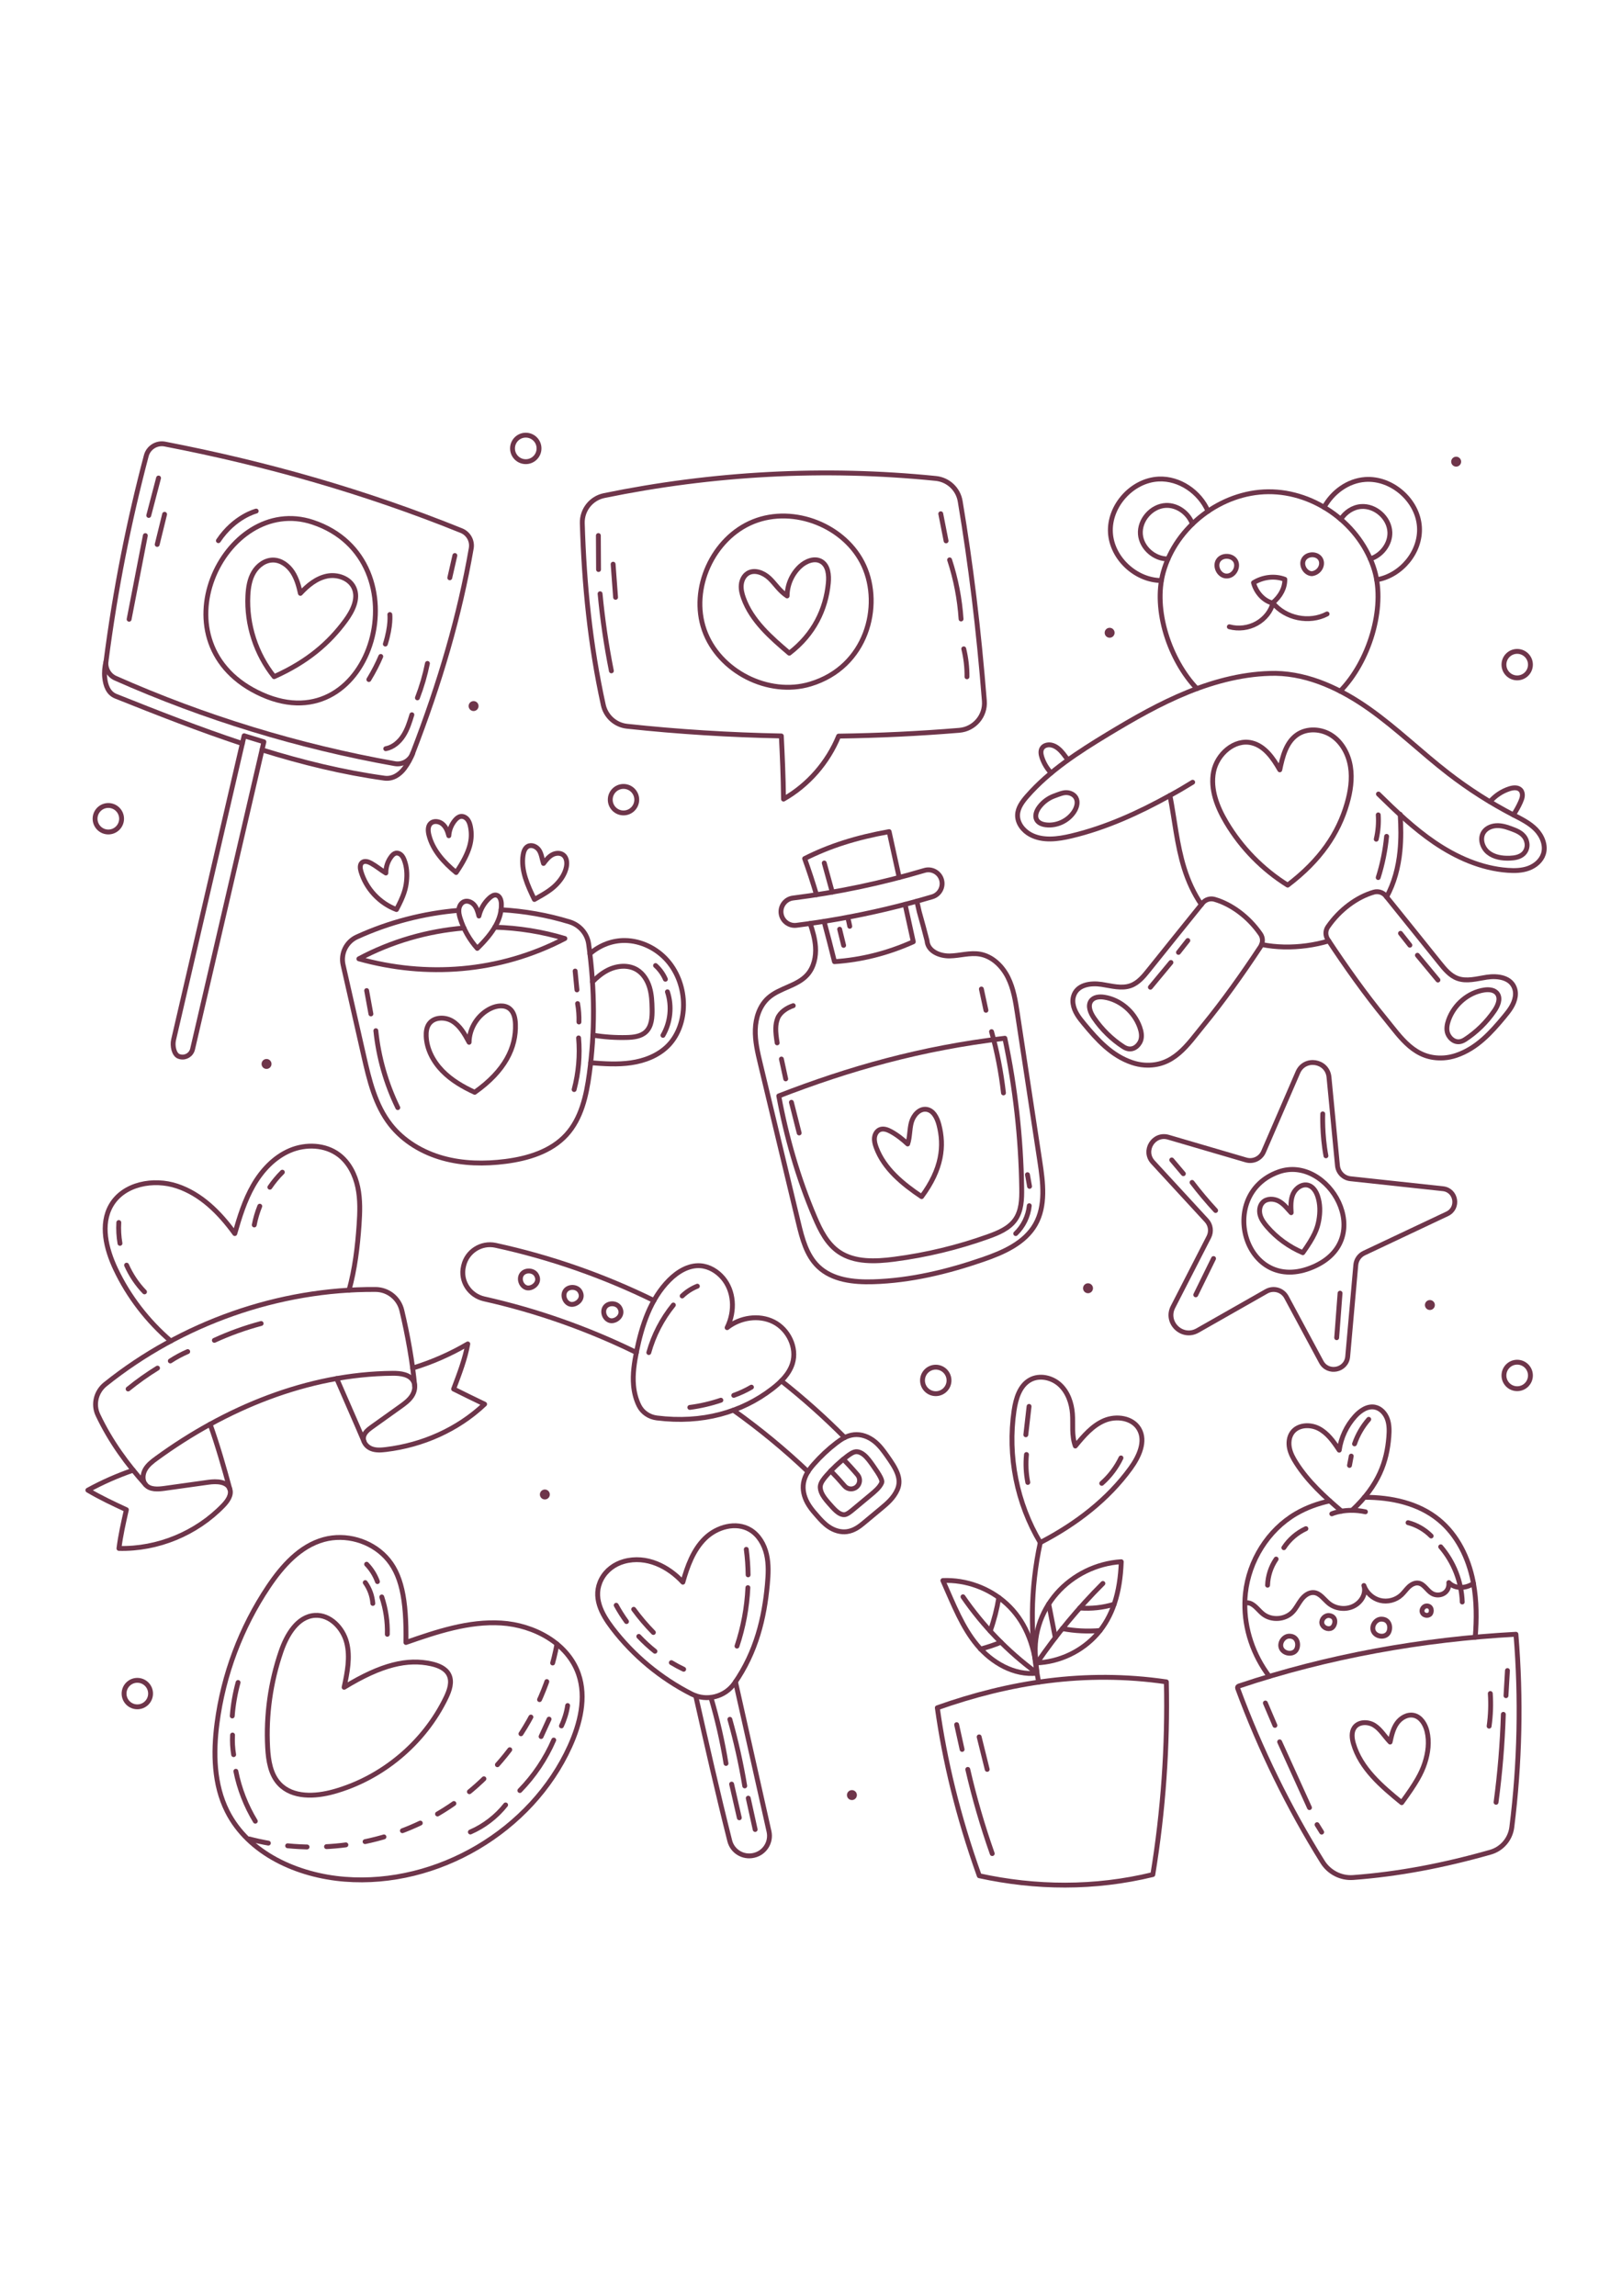 <?xml version="1.0" encoding="utf-8"?>
<!-- Generator: Adobe Illustrator 27.5.0, SVG Export Plug-In . SVG Version: 6.00 Build 0)  -->
<svg xmlns="http://www.w3.org/2000/svg" xmlns:xlink="http://www.w3.org/1999/xlink" viewBox="0 0 500 500" width="595" height="842" preserveAspectRatio="xMidYMid meet" data-scaled="true">
<g id="BACKGROUND">
	<rect style="fill:#FFFFFF;" width="500" height="500"/>
</g>
<g id="OBJECTS">
	<g>
		<path style="fill:none;stroke:#6E354A;stroke-width:1.5;stroke-linecap:round;stroke-linejoin:round;stroke-miterlimit:10;" d="
			M249.737,180.819c0.787,2.338,1.474,4.713,1.646,7.166c0.216,3.072-0.471,6.334-2.517,8.636c-3.13,3.519-8.567,4.016-12.062,7.172
			c-2.661,2.405-3.855,6.103-3.973,9.688c-0.118,3.585,0.723,7.123,1.558,10.611l11.72,48.944c1.168,4.88,2.494,10.047,6.118,13.521
			c4.346,4.167,10.919,4.87,16.935,4.69c11.547-0.342,22.913-3.098,33.835-6.862c6.265-2.159,12.874-5.039,16.155-10.796
			c3.283-5.764,2.385-12.903,1.389-19.462c-2.302-15.155-4.605-30.31-6.907-45.465c-0.583-3.84-1.189-7.752-2.923-11.227
			c-1.735-3.475-4.818-6.503-8.646-7.163c-3.071-0.528-6.183,0.499-9.298,0.56c-3.115,0.062-6.774-1.444-6.997-4.708
			c-0.75-2.886-1.5-5.771-2.393-8.868c-0.237-1.028-0.473-2.055-0.749-3.3"/>
		<g>
			<path style="fill:none;stroke:#6E354A;stroke-width:1.5;stroke-linecap:round;stroke-linejoin:round;stroke-miterlimit:10;" d="
				M239.569,217.624c-0.609-3.781-0.578-5.643,0.139-7.546c0.718-1.903,2.887-3.29,4.819-3.923"/>
			<path style="fill:none;stroke:#6E354A;stroke-width:1.5;stroke-linecap:round;stroke-linejoin:round;stroke-miterlimit:10;" d="
				M240.88,222.603c0.442,2.038,0.884,4.077,1.326,6.116"/>
			<path style="fill:none;stroke:#6E354A;stroke-width:1.5;stroke-linecap:round;stroke-linejoin:round;stroke-miterlimit:10;" d="
				M243.964,235.934c0.796,3.152,1.594,6.304,2.391,9.456"/>
		</g>
		<path style="fill:none;stroke:#6E354A;stroke-width:1.5;stroke-linecap:round;stroke-linejoin:round;stroke-miterlimit:10;" d="
			M309.759,216.197c3.221,15.184,4.961,30.678,5.19,46.212c0.05,3.399-0.049,7.047-2.094,9.841c-1.902,2.599-5.117,3.942-8.2,5.048
			c-9.361,3.359-19.1,5.711-28.972,6.997c-5.826,0.76-12.226,1.021-17.011-2.203c-3.716-2.504-5.776-6.678-7.506-10.731
			c-5.17-12.114-8.797-24.856-11.097-37.391C261.569,225.64,283.837,219.217,309.759,216.197z"/>
		<g>
			<path style="fill:none;stroke:#6E354A;stroke-width:1.5;stroke-linecap:round;stroke-linejoin:round;stroke-miterlimit:10;" d="
				M302.525,201.023c0.469,2.185,0.937,4.371,1.407,6.556"/>
			<path style="fill:none;stroke:#6E354A;stroke-width:1.5;stroke-linecap:round;stroke-linejoin:round;stroke-miterlimit:10;" d="
				M305.656,214.159c1.717,6.186,2.946,12.504,3.676,18.882"/>
		</g>
		<g>
			
				<line style="fill:none;stroke:#6E354A;stroke-width:1.5;stroke-linecap:round;stroke-linejoin:round;stroke-miterlimit:10;" x1="316.729" y1="258.243" x2="317.371" y2="261.842"/>
			<path style="fill:none;stroke:#6E354A;stroke-width:1.5;stroke-linecap:round;stroke-linejoin:round;stroke-miterlimit:10;" d="
				M317.283,267.804c-0.318,3.238-1.827,6.345-4.176,8.596"/>
		</g>
		<path style="fill:none;stroke:#6E354A;stroke-width:1.5;stroke-linecap:round;stroke-linejoin:round;stroke-miterlimit:10;" d="
			M284.095,265.01c-5.813-3.9-11.593-8.597-14.003-15.169c-0.359-0.977-0.64-2.013-0.519-3.045c0.121-1.033,0.714-2.063,1.68-2.449
			c1.085-0.434,2.314,0.022,3.343,0.577c2.093,1.127,3.953,2.686,5.201,3.856c0.72-2.136,0.546-4.479,1.141-6.654
			c0.593-2.175,2.46-4.351,4.689-4.014c2.121,0.319,3.264,2.644,3.807,4.72C291.144,249.366,290.408,256.51,284.095,265.01z"/>
		<g>
			<g>
				<path style="fill:none;stroke:#6E354A;stroke-width:1.5;stroke-linecap:round;stroke-linejoin:round;stroke-miterlimit:10;" d="
					M279.004,174.932c0.843,3.842,1.686,7.684,2.529,11.526c-8.129,3.643-16.166,5.587-24.298,6.135
					c-1.078-4.327-2.138-8.466-3.21-12.421"/>
				<path style="fill:none;stroke:#6E354A;stroke-width:1.5;stroke-linecap:round;stroke-linejoin:round;stroke-miterlimit:10;" d="
					M251.695,171.964c-1.171-3.917-2.379-7.629-3.658-11.136c7.618-3.854,15.852-6.486,26.046-8.312
					c1.034,4.712,2.069,9.424,3.103,14.135"/>
				<path style="fill:none;stroke:#6E354A;stroke-width:1.5;stroke-linecap:round;stroke-linejoin:round;stroke-miterlimit:10;" d="
					M254.085,162.184c0.825,2.992,1.649,5.984,2.474,8.976"/>
				<path style="fill:none;stroke:#6E354A;stroke-width:1.5;stroke-linecap:round;stroke-linejoin:round;stroke-miterlimit:10;" d="
					M258.83,182.591c0.409,1.66,0.818,3.321,1.227,4.981"/>
				<path style="fill:none;stroke:#6E354A;stroke-width:1.5;stroke-linecap:round;stroke-linejoin:round;stroke-miterlimit:10;" d="
					M261.313,178.917c0.241,0.919,0.453,1.846,0.635,2.778"/>
			</g>
			<path style="fill:none;stroke:#6E354A;stroke-width:1.5;stroke-linecap:round;stroke-linejoin:round;stroke-miterlimit:10;" d="
				M258.741,179.376c-4.399,0.784-8.811,1.455-13.229,2.01c-2.322,0.292-4.44-1.353-4.732-3.674
				c-0.291-2.321,1.377-4.45,3.675-4.731c13.672-1.717,27.301-4.581,40.514-8.507c2.242-0.673,4.601,0.612,5.267,2.854
				c0.666,2.242-0.611,4.6-2.853,5.267C277.998,175.383,268.407,177.653,258.741,179.376z"/>
		</g>
	</g>
	<g>
		<g>
			<path style="fill:none;stroke:#6E354A;stroke-width:1.5;stroke-linecap:round;stroke-linejoin:round;stroke-miterlimit:10;" d="
				M78.704,457.487c-2.872-4.729-4.912-9.962-5.998-15.387"/>
			<path style="fill:none;stroke:#6E354A;stroke-width:1.5;stroke-linecap:round;stroke-linejoin:round;stroke-miterlimit:10;" d="
				M72.023,436.982c-0.335-1.994-0.448-4.026-0.336-6.044"/>
			<path style="fill:none;stroke:#6E354A;stroke-width:1.5;stroke-linecap:round;stroke-linejoin:round;stroke-miterlimit:10;" d="
				M71.592,425.059c0.27-3.486,0.873-6.946,1.796-10.318"/>
		</g>
		<path style="fill:none;stroke:#6E354A;stroke-width:1.5;stroke-linecap:round;stroke-linejoin:round;stroke-miterlimit:10;" d="
			M125.132,402.41c9.513-3.311,19.349-6.624,29.403-5.995c10.053,0.63,20.484,6.186,23.784,15.703
			c2.513,7.249,0.512,15.311-2.656,22.299c-11.812,26.056-40.859,43.205-69.378,40.962c-14.548-1.145-29.706-7.895-36.245-20.94
			c-4.141-8.26-4.334-17.961-3.145-27.123c1.947-14.99,7.404-29.511,15.812-42.072c4.258-6.362,9.731-12.537,17.116-14.557
			c6.709-1.837,14.356,0.325,19.111,5.402C123.688,381.165,125.345,388.938,125.132,402.41z"/>
		<path style="fill:none;stroke:#6E354A;stroke-width:1.5;stroke-linecap:round;stroke-linejoin:round;stroke-miterlimit:10;" d="
			M106.079,416.224c0.969-4.551,1.936-9.3,0.778-13.808c-1.157-4.508-5.139-8.657-9.783-8.358
			c-5.396,0.348-8.688,6.021-10.445,11.135c-3.255,9.479-4.665,19.588-4.126,29.597c0.216,4.011,0.875,8.302,3.635,11.22
			c4.061,4.297,10.985,3.968,16.681,2.388c14.976-4.154,27.955-15.015,34.686-29.026c1.061-2.208,1.968-4.843,0.867-7.031
			c-0.989-1.963-3.273-2.879-5.419-3.353C125.666,407.379,117.705,409.121,106.079,416.224z"/>
		<g>
			<path style="fill:none;stroke:#6E354A;stroke-width:1.5;stroke-linecap:round;stroke-linejoin:round;stroke-miterlimit:10;" d="
				M113.014,378.296c1.474,1.521,2.619,3.36,3.336,5.354"/>
			<path style="fill:none;stroke:#6E354A;stroke-width:1.5;stroke-linecap:round;stroke-linejoin:round;stroke-miterlimit:10;" d="
				M117.688,388.384c1.233,3.697,1.814,7.61,1.708,11.506"/>
			<path style="fill:none;stroke:#6E354A;stroke-width:1.5;stroke-linecap:round;stroke-linejoin:round;stroke-miterlimit:10;" d="
				M112.59,383.952c1.348,1.873,2.167,4.123,2.338,6.425"/>
		</g>
		<g>
			<path style="fill:none;stroke:#6E354A;stroke-width:1.5;stroke-linecap:round;stroke-linejoin:round;stroke-miterlimit:10;" d="
				M174.982,421.85c-0.328,2.169-0.974,4.29-1.911,6.274"/>
			<path style="fill:none;stroke:#6E354A;stroke-width:1.5;stroke-linecap:round;stroke-linejoin:round;stroke-miterlimit:10;" d="
				M170.697,432.486c-2.5,5.76-6.06,11.06-10.447,15.554"/>
			<path style="fill:none;stroke:#6E354A;stroke-width:1.5;stroke-linecap:round;stroke-linejoin:round;stroke-miterlimit:10;" d="
				M155.859,452.475c-2.861,3.618-6.63,6.514-10.862,8.349"/>
			<path style="fill:none;stroke:#6E354A;stroke-width:1.5;stroke-linecap:round;stroke-linejoin:round;stroke-miterlimit:10;" d="
				M169.253,426.034c-0.819,1.787-1.637,3.576-2.456,5.365"/>
		</g>
		
			<path style="fill:none;stroke:#6E354A;stroke-width:1.5;stroke-linecap:round;stroke-linejoin:round;stroke-miterlimit:10;stroke-dasharray:6,6,6,6,6,6;" d="
			M171.695,402.888c-4.117,22.296-18.65,42.493-38.565,53.364c-17.206,9.392-38.095,11.639-56.989,6.531"/>
	</g>
	<g>
		<g>
			<path style="fill:none;stroke:#6E354A;stroke-width:1.5;stroke-linecap:round;stroke-linejoin:round;stroke-miterlimit:10;" d="
				M201.588,297.028c-15.404-7.554-31.777-13.314-48.808-17.014c-4.42-0.96-8.813,1.832-9.847,6.234
				c-0.021,0.093-0.043,0.183-0.063,0.275c-1.058,4.525,1.856,8.991,6.391,10.004c16.212,3.629,31.982,9.202,46.904,16.509"/>
			<path style="fill:none;stroke:#6E354A;stroke-width:1.5;stroke-linecap:round;stroke-linejoin:round;stroke-miterlimit:10;" d="
				M165.308,289.092c-0.921-1.487-3.414-1.582-4.446-0.17c-1.031,1.413-0.178,3.759,1.518,4.182
				C164.077,293.527,166.796,291.499,165.308,289.092z"/>
			<path style="fill:none;stroke:#6E354A;stroke-width:1.5;stroke-linecap:round;stroke-linejoin:round;stroke-miterlimit:10;" d="
				M178.745,294.156c-0.921-1.487-3.414-1.582-4.446-0.17c-1.031,1.413-0.178,3.759,1.518,4.182
				C177.514,298.59,180.233,296.563,178.745,294.156z"/>
			<path style="fill:none;stroke:#6E354A;stroke-width:1.5;stroke-linecap:round;stroke-linejoin:round;stroke-miterlimit:10;" d="
				M190.994,299.199c-0.921-1.486-3.414-1.582-4.446-0.17c-1.031,1.413-0.178,3.759,1.518,4.182
				C189.764,303.634,192.482,301.606,190.994,299.199z"/>
		</g>
		<g>
			<path style="fill:none;stroke:#6E354A;stroke-width:1.5;stroke-linecap:round;stroke-linejoin:round;stroke-miterlimit:10;" d="
				M202.46,333.213c-2.319-0.293-4.413-1.663-5.459-3.753c-0.969-1.94-1.516-4.115-1.708-6.283
				c-0.309-3.508,0.24-7.036,0.941-10.488c1.627-8.003,4.287-16.17,10.051-21.956c2.567-2.578,5.978-4.678,9.607-4.426
				c2.717,0.191,5.233,1.714,6.985,3.798c3.309,3.937,3.875,9.955,1.267,15.282c3.991-3.154,9.801-4.067,14.343-1.774
				c4.541,2.294,7.289,7.926,5.802,12.791c-0.99,3.24-3.551,5.751-6.236,7.822C228.657,331.469,216.476,334.977,202.46,333.213z"/>
			<g>
				<path style="fill:none;stroke:#6E354A;stroke-width:1.5;stroke-linecap:round;stroke-linejoin:round;stroke-miterlimit:10;" d="
					M214.971,292.607c-1.737,0.688-3.337,1.717-4.684,3.012"/>
				<path style="fill:none;stroke:#6E354A;stroke-width:1.5;stroke-linecap:round;stroke-linejoin:round;stroke-miterlimit:10;" d="
					M207.57,298.411c-3.491,4.295-6.085,9.313-7.568,14.646"/>
			</g>
			<g>
				<path style="fill:none;stroke:#6E354A;stroke-width:1.5;stroke-linecap:round;stroke-linejoin:round;stroke-miterlimit:10;" d="
					M231.64,323.725c-1.732,1.013-3.56,1.862-5.451,2.531"/>
				<path style="fill:none;stroke:#6E354A;stroke-width:1.5;stroke-linecap:round;stroke-linejoin:round;stroke-miterlimit:10;" d="
					M222.213,327.747c-3.107,1.053-6.319,1.797-9.572,2.221"/>
			</g>
		</g>
		<g>
			<path style="fill:none;stroke:#6E354A;stroke-width:1.5;stroke-linecap:round;stroke-linejoin:round;stroke-miterlimit:10;" d="
				M260.399,339.251c-6.16-6.204-12.691-12.035-19.551-17.46"/>
			<path style="fill:none;stroke:#6E354A;stroke-width:1.5;stroke-linecap:round;stroke-linejoin:round;stroke-miterlimit:10;" d="
				M226.065,330.824c8.111,5.769,15.815,12.107,23.025,18.97"/>
			<g>
				<path style="fill:none;stroke:#6E354A;stroke-width:1.5;stroke-linecap:round;stroke-linejoin:round;stroke-miterlimit:10;" d="
					M249.396,360.2c-0.166-0.259-0.325-0.523-0.477-0.798c-1.127-2.042-1.555-4.162-1.236-6.131
					c0.385-2.377,1.811-4.267,3.155-5.801c2.104-2.402,4.453-4.604,6.98-6.544c1.544-1.186,3.273-2.315,5.442-2.541
					c2.188-0.228,4.478,0.54,6.449,2.162c1.539,1.268,2.655,2.838,3.64,4.224l0,0c2.849,4.009,4.755,7.114,3.271,10.526
					c-1.119,2.58-3.239,4.344-4.942,5.762l-5.273,4.384c-1.269,1.055-3.006,2.5-5.347,2.81c-1.849,0.242-3.845-0.294-5.621-1.512
					c-1.378-0.942-2.443-2.141-3.383-3.199C251.182,362.559,250.211,361.467,249.396,360.2z M269.054,347.824
					c-0.872-1.227-1.697-2.387-2.695-3.209c-0.859-0.708-1.79-1.068-2.553-0.989c-0.867,0.091-1.848,0.765-2.779,1.48
					c-2.254,1.73-4.349,3.693-6.225,5.836c-0.895,1.022-1.746,2.113-1.918,3.173c-0.126,0.782,0.104,1.755,0.648,2.74
					c0.603,1.099,1.55,2.16,2.461,3.185c0.81,0.912,1.576,1.773,2.421,2.351c0.696,0.476,1.408,0.708,1.958,0.636
					c0.829-0.109,1.847-0.957,2.664-1.637l5.273-4.384c1.405-1.168,2.858-2.378,3.478-3.809
					C272.085,352.516,271.32,351.011,269.054,347.824L269.054,347.824z"/>
				<path style="fill:none;stroke:#6E354A;stroke-width:1.5;stroke-linecap:round;stroke-linejoin:round;stroke-miterlimit:10;" d="
					M259.963,345.952c1.523,1.546,2.994,3.155,4.391,4.802c0.936,1.097,0.805,2.772-0.305,3.713
					c-1.11,0.942-2.772,0.805-3.714-0.305c-1.348-1.589-2.77-3.14-4.241-4.628"/>
			</g>
		</g>
	</g>
	<g>
		<g>
			<path style="fill:none;stroke:#6E354A;stroke-width:1.5;stroke-linecap:round;stroke-linejoin:round;stroke-miterlimit:10;" d="
				M219.145,419.345c1.979,6.676,3.535,13.476,4.656,20.349"/>
			<path style="fill:none;stroke:#6E354A;stroke-width:1.5;stroke-linecap:round;stroke-linejoin:round;stroke-miterlimit:10;" d="
				M224.987,426.09c1.906,6.751,3.438,13.609,4.585,20.529"/>
			<path style="fill:none;stroke:#6E354A;stroke-width:1.5;stroke-linecap:round;stroke-linejoin:round;stroke-miterlimit:10;" d="
				M230.657,450.395c0.71,3.217,1.42,6.434,2.13,9.651"/>
			<path style="fill:none;stroke:#6E354A;stroke-width:1.5;stroke-linecap:round;stroke-linejoin:round;stroke-miterlimit:10;" d="
				M225.534,446.061c0.789,3.46,1.58,6.921,2.368,10.381"/>
			<path style="fill:none;stroke:#6E354A;stroke-width:1.5;stroke-linecap:round;stroke-linejoin:round;stroke-miterlimit:10;" d="
				M214.473,418.877c3.344,14.853,6.708,29.711,10.478,44.662c0.822,3.257,4.109,5.237,7.384,4.49l0.121-0.029
				c3.284-0.773,5.336-4.052,4.598-7.345l-10.331-46.114"/>
		</g>
		<g>
			<path style="fill:none;stroke:#6E354A;stroke-width:1.5;stroke-linecap:round;stroke-linejoin:round;stroke-miterlimit:10;" d="
				M226.43,414.966c-2.951,4.232-8.602,5.676-13.202,3.34c-9.538-4.842-17.987-11.835-24.477-20.341
				c-3.286-4.305-6.238-9.628-3.336-15.111c1.421-2.683,3.989-4.599,6.914-5.415c6.974-1.945,13.77,1.592,18.171,6.395
				c1.385-4.902,3.177-9.911,6.807-13.483c3.631-3.573,9.574-5.263,13.946-2.65c2.669,1.597,4.34,4.523,5.041,7.553
				c0.701,3.03,0.538,6.189,0.255,9.287C235.619,394.76,233.144,405.339,226.43,414.966z"/>
			<g>
				<path style="fill:none;stroke:#6E354A;stroke-width:1.5;stroke-linecap:round;stroke-linejoin:round;stroke-miterlimit:10;" d="
					M195.346,392.186c1.847,2.523,3.874,4.913,6.064,7.143"/>
				<path style="fill:none;stroke:#6E354A;stroke-width:1.5;stroke-linecap:round;stroke-linejoin:round;stroke-miterlimit:10;" d="
					M230.543,385.509c-0.286,6.123-1.414,12.21-3.36,18.024"/>
				<path style="fill:none;stroke:#6E354A;stroke-width:1.5;stroke-linecap:round;stroke-linejoin:round;stroke-miterlimit:10;" d="
					M230.048,373.711c0.343,2.606,0.531,5.231,0.563,7.857"/>
				<path style="fill:none;stroke:#6E354A;stroke-width:1.5;stroke-linecap:round;stroke-linejoin:round;stroke-miterlimit:10;" d="
					M206.951,408.626c1.231,0.74,2.499,1.423,3.796,2.039"/>
				<path style="fill:none;stroke:#6E354A;stroke-width:1.5;stroke-linecap:round;stroke-linejoin:round;stroke-miterlimit:10;" d="
					M196.916,400.539c1.547,1.643,3.213,3.176,4.979,4.582"/>
				<path style="fill:none;stroke:#6E354A;stroke-width:1.5;stroke-linecap:round;stroke-linejoin:round;stroke-miterlimit:10;" d="
					M189.954,390.943c0.948,1.74,2.01,3.417,3.172,5.021"/>
			</g>
		</g>
	</g>
	<g>
		<g>
			<path style="fill:none;stroke:#6E354A;stroke-width:1.5;stroke-linecap:round;stroke-linejoin:round;stroke-miterlimit:10;" d="
				M52.641,309.505c-7.138-6.133-13.024-13.719-17.031-22.237c-2.903-6.174-4.774-13.714-1.346-19.612
				c3.843-6.61,13.094-8.323,20.344-5.892c7.248,2.43,12.955,7.972,17.77,14.63c1.461-5.097,3.039-10.217,5.674-14.818
				c2.636-4.602,6.439-8.7,11.316-10.782c4.877-2.082,10.901-1.861,15.121,1.35c3.121,2.374,4.99,6.113,5.799,9.95
				c0.811,3.837,0.662,7.807,0.392,11.72c-0.465,6.741-1.292,13.518-3.079,20.017"/>
			<g>
				<path style="fill:none;stroke:#6E354A;stroke-width:1.5;stroke-linecap:round;stroke-linejoin:round;stroke-miterlimit:10;" d="
					M39.019,286.128c1.348,3.04,3.212,5.842,5.528,8.231"/>
				<path style="fill:none;stroke:#6E354A;stroke-width:1.5;stroke-linecap:round;stroke-linejoin:round;stroke-miterlimit:10;" d="
					M36.623,272.987c-0.13,2.146-0.004,4.304,0.361,6.423"/>
			</g>
			<g>
				<path style="fill:none;stroke:#6E354A;stroke-width:1.5;stroke-linecap:round;stroke-linejoin:round;stroke-miterlimit:10;" d="
					M83.188,262.108c1.13-1.665,2.416-3.219,3.846-4.635"/>
				<path style="fill:none;stroke:#6E354A;stroke-width:1.5;stroke-linecap:round;stroke-linejoin:round;stroke-miterlimit:10;" d="
					M78.377,273.735c0.377-1.977,0.948-3.913,1.699-5.78"/>
			</g>
		</g>
		<g>
			<path style="fill:none;stroke:#6E354A;stroke-width:1.5;stroke-linecap:round;stroke-linejoin:round;stroke-miterlimit:10;" d="
				M41.053,349.315c-4.821,1.65-9.5,3.714-13.968,6.163c3.99,2.367,7.931,4.192,11.873,6.019c-0.899,3.991-1.795,7.935-2.29,11.93
				c11.941,0.305,23.878-4.643,32.161-13.238c1.338-1.387,2.67-3.277,2.008-5.087c-0.855-2.339-4.088-2.423-6.556-2.079
				c-4.537,0.634-9.072,1.267-13.609,1.9c-2.032,0.283-4.442,0.434-5.78-1.122c-1.085-1.263-0.959-3.235-0.141-4.685
				c0.818-1.45,2.188-2.492,3.534-3.473c21.169-15.42,46.551-25.951,72.74-26.189c2.43-0.023,5.336,0.322,6.444,2.487
				c0.736,1.437,0.346,3.245-0.559,4.583c-0.905,1.338-2.248,2.306-3.563,3.246c-2.904,2.074-5.809,4.15-8.715,6.225
				c-1.133,0.81-2.362,1.767-2.57,3.145c-0.23,1.517,0.956,2.967,2.382,3.535c1.424,0.569,3.021,0.453,4.544,0.269
				c11.268-1.366,22.102-6.126,30.401-13.979c-3.174-1.53-6.348-3.061-9.555-4.671c1.777-4.676,3.555-9.353,4.365-13.893
				c-5.346,3.137-11.062,5.64-16.99,7.447"/>
			<path style="fill:none;stroke:#6E354A;stroke-width:1.5;stroke-linecap:round;stroke-linejoin:round;stroke-miterlimit:10;" d="
				M44.893,353.801c-5.614-6.234-10.794-13.226-14.707-21.502c-1.553-3.285-0.56-7.194,2.275-9.467
				c23.481-18.824,53.434-29.415,83.307-29.216c3.862,0.026,7.194,2.68,8.091,6.437c1.829,7.659,3.322,16.075,3.989,23.406"/>
			<path style="fill:none;stroke:#6E354A;stroke-width:1.5;stroke-linecap:round;stroke-linejoin:round;stroke-miterlimit:10;" d="
				M64.772,335.15c2.302,6.442,4.315,13.478,6.065,19.952"/>
			<path style="fill:none;stroke:#6E354A;stroke-width:1.5;stroke-linecap:round;stroke-linejoin:round;stroke-miterlimit:10;" d="
				M103.791,321.067c2.714,6.314,5.845,13.305,8.411,19.38"/>
			<g>
				<path style="fill:none;stroke:#6E354A;stroke-width:1.5;stroke-linecap:round;stroke-linejoin:round;stroke-miterlimit:10;" d="
					M39.493,324.287c2.878-2.337,5.908-4.488,9.063-6.435"/>
				<path style="fill:none;stroke:#6E354A;stroke-width:1.5;stroke-linecap:round;stroke-linejoin:round;stroke-miterlimit:10;" d="
					M52.503,315.65c1.701-1.113,3.498-2.079,5.362-2.885"/>
				<path style="fill:none;stroke:#6E354A;stroke-width:1.5;stroke-linecap:round;stroke-linejoin:round;stroke-miterlimit:10;" d="
					M66.08,309.296c4.646-2.137,9.475-3.876,14.416-5.191"/>
			</g>
		</g>
	</g>
	<g>
		<g>
			<g>
				<path style="fill:none;stroke:#6E354A;stroke-width:1.5;stroke-linecap:round;stroke-linejoin:round;stroke-miterlimit:10;" d="
					M141.434,176.774c-10.768,0.897-21.448,3.648-31.418,8.198c-3.278,1.496-5.053,5.096-4.255,8.609l6.364,28.012
					c1.7,7.477,3.524,15.225,8.264,21.252c4.011,5.1,9.883,8.561,16.135,10.3c6.251,1.738,12.873,1.837,19.31,1.008
					c6.906-0.887,14.045-3.049,18.749-8.184c4.596-5.014,6.159-12.053,7.074-18.793c1.722-12.665,1.775-25.554-0.191-39.989
					c-0.441-3.236-2.761-5.894-5.884-6.849c-6.844-2.095-13.946-3.337-21.119-3.742"/>
				<path style="fill:none;stroke:#6E354A;stroke-width:1.5;stroke-linecap:round;stroke-linejoin:round;stroke-miterlimit:10;" d="
					M143.01,182.226c-11.209,0.932-22.28,4.094-32.385,9.491c20.588,5.743,43.087,4.38,63.502-6.263
					c-7.006-2.109-14.283-3.27-21.601-3.484"/>
				<path style="fill:none;stroke:#6E354A;stroke-width:1.5;stroke-linecap:round;stroke-linejoin:round;stroke-miterlimit:10;" d="
					M146.336,232.856c-3.65-1.678-7.19-3.736-9.99-6.617c-2.8-2.882-4.815-6.669-4.969-10.684c-0.051-1.296,0.112-2.658,0.843-3.728
					c1.515-2.222,4.954-2.303,7.247-0.9c2.291,1.403,3.707,3.843,5.139,6.514c0.04-4.38,2.773-8.627,6.745-10.476
					c1.835-0.854,4.182-1.155,5.757,0.118c1.362,1.1,1.721,3.014,1.782,4.763C159.141,219.027,155.707,226.238,146.336,232.856z"/>
				<g>
					
						<path style="fill:none;stroke:#6E354A;stroke-width:1.5;stroke-linecap:round;stroke-linejoin:round;stroke-miterlimit:10;" d="
						M113.024,201.505c0.438,2.398,0.876,4.795,1.314,7.192"/>
					
						<path style="fill:none;stroke:#6E354A;stroke-width:1.5;stroke-linecap:round;stroke-linejoin:round;stroke-miterlimit:10;" d="
						M115.858,213.867c0.844,8.217,3.145,16.283,6.764,23.709"/>
				</g>
				<g>
					
						<path style="fill:none;stroke:#6E354A;stroke-width:1.5;stroke-linecap:round;stroke-linejoin:round;stroke-miterlimit:10;" d="
						M177.294,195.485c0.185,1.936,0.371,3.872,0.556,5.808"/>
					
						<path style="fill:none;stroke:#6E354A;stroke-width:1.5;stroke-linecap:round;stroke-linejoin:round;stroke-miterlimit:10;" d="
						M178.049,205.512c0.33,1.87,0.469,3.773,0.415,5.671"/>
					
						<path style="fill:none;stroke:#6E354A;stroke-width:1.5;stroke-linecap:round;stroke-linejoin:round;stroke-miterlimit:10;" d="
						M178.359,216.095c0.462,5.331-0.006,10.74-1.379,15.911"/>
				</g>
			</g>
			<g>
				<path style="fill:none;stroke:#6E354A;stroke-width:1.5;stroke-linecap:round;stroke-linejoin:round;stroke-miterlimit:10;" d="
					M182.081,223.749c4.128,0.323,8.29,0.605,12.385,0.019c4.294-0.614,8.57-2.271,11.581-5.394c3.147-3.266,4.641-7.9,4.651-12.434
					c0.013-4.959-1.701-9.949-4.964-13.682c-3.264-3.732-8.092-6.12-13.049-6.186c-3.822-0.051-7.661,1.331-10.842,4.076"/>
				<path style="fill:none;stroke:#6E354A;stroke-width:1.5;stroke-linecap:round;stroke-linejoin:round;stroke-miterlimit:10;" d="
					M182.639,198.82c1.391-1.42,2.915-2.691,4.678-3.591c2.809-1.433,6.362-1.771,9.052-0.126c1.93,1.18,3.201,3.239,3.856,5.406
					c0.654,2.167,0.754,4.458,0.792,6.721c0.041,2.488-0.106,5.271-1.913,6.983c-1.523,1.443-3.797,1.693-5.895,1.747
					c-3.491,0.09-6.99-0.151-10.434-0.718"/>
				<g>
					
						<path style="fill:none;stroke:#6E354A;stroke-width:1.5;stroke-linecap:round;stroke-linejoin:round;stroke-miterlimit:10;" d="
						M202.081,193.788c1.3,1.168,2.342,2.619,3.036,4.223"/>
					
						<path style="fill:none;stroke:#6E354A;stroke-width:1.5;stroke-linecap:round;stroke-linejoin:round;stroke-miterlimit:10;" d="
						M205.742,201.882c1.465,4.395,0.951,9.411-1.376,13.417"/>
				</g>
			</g>
		</g>
		<g>
			<path style="fill:none;stroke:#6E354A;stroke-width:1.5;stroke-linecap:round;stroke-linejoin:round;stroke-miterlimit:10;" d="
				M147.129,188.5c-2.382-2.652-4.187-5.82-5.255-9.221c-0.295-0.937-0.536-1.922-0.407-2.896c0.13-0.975,0.702-1.944,1.621-2.295
				c1.08-0.412,2.337,0.142,3.088,1.021c0.752,0.879,1.109,2.018,1.461,3.419c0.484-2.142,1.646-4.126,3.278-5.594
				c0.581-0.523,1.325-1.007,2.09-0.851c1.119,0.229,1.526,1.616,1.549,2.758C154.649,179.366,152.247,183.518,147.129,188.5z"/>
			<path style="fill:none;stroke:#6E354A;stroke-width:1.5;stroke-linecap:round;stroke-linejoin:round;stroke-miterlimit:10;" d="
				M140.607,165.12c-3.766-3.099-7.269-6.911-8.406-11.653c-0.285-1.186-0.354-2.598,0.51-3.457
				c0.929-0.921,2.555-0.726,3.591,0.073c1.035,0.8,1.621,2.032,2.054,3.702c0.108-1.747,0.793-3.453,1.923-4.79
				c0.465-0.55,1.051-1.061,1.763-1.162c0.814-0.114,1.629,0.353,2.123,1.007c0.497,0.657,0.723,1.473,0.877,2.281
				C145.731,154.751,145.063,158.621,140.607,165.12z"/>
			<path style="fill:none;stroke:#6E354A;stroke-width:1.5;stroke-linecap:round;stroke-linejoin:round;stroke-miterlimit:10;" d="
				M122.213,176.527c-5.199-1.937-9.377-6.423-10.939-11.747c-0.275-0.936-0.405-2.113,0.345-2.736
				c0.757-0.629,1.903-0.27,2.765,0.206c1.616,0.891,3.051,2.11,4.566,3.025c-0.035-1.828,0.575-3.662,1.697-5.104
				c0.354-0.454,0.791-0.891,1.352-1.013c0.598-0.132,1.233,0.129,1.674,0.552c0.443,0.422,0.722,0.988,0.941,1.558
				c0.807,2.098,0.929,4.41,0.685,6.644C125.057,170.148,124.462,172.326,122.213,176.527z"/>
			<path style="fill:none;stroke:#6E354A;stroke-width:1.5;stroke-linecap:round;stroke-linejoin:round;stroke-miterlimit:10;" d="
				M164.735,173.424c-2.087-4.321-4.231-8.987-3.481-13.726c0.161-1.012,0.524-2.101,1.412-2.615
				c1.185-0.687,2.782,0.032,3.527,1.181c0.745,1.149,0.859,2.581,1.35,4.058c0.749-0.986,1.527-1.997,2.599-2.618
				c1.072-0.62,2.522-0.757,3.499,0.004c1.056,0.825,1.213,2.382,0.95,3.696c-0.393,1.963-1.507,3.723-2.876,5.184
				C170.345,170.047,168.72,171.239,164.735,173.424z"/>
		</g>
	</g>
	<g>
		<g>
			<path style="fill:none;stroke:#6E354A;stroke-width:1.5;stroke-linecap:round;stroke-linejoin:round;stroke-miterlimit:10;" d="
				M466.031,459.352c2.476-19.708,2.905-39.676,1.274-59.474c-28.563,1.532-58.014,6.745-85.474,15.987
				c-0.271,0.091-0.415,0.392-0.316,0.661c6.932,18.806,15.807,36.893,26.167,53.493c2.018,3.232,5.652,5.109,9.453,4.828
				c13.9-1.028,27.817-3.685,42.308-7.805C462.981,466.037,465.573,463.002,466.031,459.352z"/>
			<g>
				<path style="fill:none;stroke:#6E354A;stroke-width:1.5;stroke-linecap:round;stroke-linejoin:round;stroke-miterlimit:10;" d="
					M390.064,421.065c0.981,2.299,1.961,4.6,2.942,6.899"/>
				<path style="fill:none;stroke:#6E354A;stroke-width:1.5;stroke-linecap:round;stroke-linejoin:round;stroke-miterlimit:10;" d="
					M394.462,433.038c3.066,6.756,6.13,13.513,9.197,20.271"/>
				<path style="fill:none;stroke:#6E354A;stroke-width:1.5;stroke-linecap:round;stroke-linejoin:round;stroke-miterlimit:10;" d="
					M405.996,458.561c0.474,0.764,0.949,1.528,1.423,2.292"/>
			</g>
			<g>
				
					<line style="fill:none;stroke:#6E354A;stroke-width:1.5;stroke-linecap:round;stroke-linejoin:round;stroke-miterlimit:10;" x1="464.687" y1="411.061" x2="464.236" y2="418.811"/>
				<path style="fill:none;stroke:#6E354A;stroke-width:1.5;stroke-linecap:round;stroke-linejoin:round;stroke-miterlimit:10;" d="
					M463.421,424.557c-0.286,9.067-1.036,18.12-2.245,27.11"/>
				<path style="fill:none;stroke:#6E354A;stroke-width:1.5;stroke-linecap:round;stroke-linejoin:round;stroke-miterlimit:10;" d="
					M459.405,418.139c0.223,3.356,0.1,6.734-0.366,10.066"/>
			</g>
			<path style="fill:none;stroke:#6E354A;stroke-width:1.5;stroke-linecap:round;stroke-linejoin:round;stroke-miterlimit:10;" d="
				M432.088,451.783c-6.177-5.037-12.682-10.555-14.883-18.214c-0.469-1.637-0.687-3.531,0.288-4.928
				c1.301-1.867,4.21-1.906,6.139-0.701c1.928,1.206,3.106,3.281,4.883,5.159c0.434-2.01,0.896-4.08,2.072-5.766
				c1.177-1.687,3.264-2.911,5.27-2.452c2.169,0.5,3.498,2.733,4.027,4.896c0.788,3.231,0.348,6.663-0.688,9.823
				C438.159,442.759,436.55,445.694,432.088,451.783z"/>
		</g>
		<g>
			<path style="fill:none;stroke:#6E354A;stroke-width:1.5;stroke-linecap:round;stroke-linejoin:round;stroke-miterlimit:10;" d="
				M420.604,357.667c8.188-0.025,16.632,1.771,22.94,6.952c5.708,4.67,9.118,11.718,10.551,18.952l0.119,0.645
				c0.998,5.447,0.985,11.025,0.55,16.568"/>
			<path style="fill:none;stroke:#6E354A;stroke-width:1.5;stroke-linecap:round;stroke-linejoin:round;stroke-miterlimit:10;" d="
				M391.279,412.866c-4.907-6.46-7.688-14.556-7.542-22.632c0.008-0.99,0.073-1.989,0.177-2.973
				c1.078-10.008,6.921-19.48,15.602-24.55c3.22-1.874,6.74-3.137,10.382-3.932"/>
			<path style="fill:none;stroke:#6E354A;stroke-width:1.5;stroke-linecap:round;stroke-linejoin:round;stroke-miterlimit:10;" d="
				M454.214,384.215c-2.337,1.587-5.683,1.777-7.595-0.262c0.144,1.616-0.578,2.797-1.659,3.389
				c-1.081,0.593-2.477,0.577-3.533-0.049c-1.532-0.883-2.401-2.877-4.134-3.176c-1.108-0.2-2.21,0.409-3.034,1.168
				c-0.81,0.769-1.444,1.72-2.268,2.479c-1.727,1.605-4.284,2.256-6.57,1.679c-2.285-0.577-4.222-2.362-4.991-4.589
				c0.817,2.551-0.801,5.195-3.225,6.381c-2.414,1.172-5.504,0.815-7.593-0.894c-1.473-1.204-2.644-3.094-4.539-3.303
				c-1.556-0.176-2.974,0.907-3.923,2.154c-0.95,1.235-1.608,2.702-2.687,3.818c-2.296,2.388-6.44,2.703-9.064,0.676
				c-1.292-0.999-2.242-2.467-3.7-3.209c-0.579-0.298-1.306-0.366-1.962-0.245"/>
			<g>
				<path style="fill:none;stroke:#6E354A;stroke-width:1.5;stroke-linecap:round;stroke-linejoin:round;stroke-miterlimit:10;" d="
					M390.746,384.76c0.09-2.863,1.015-5.693,2.636-8.053"/>
				<path style="fill:none;stroke:#6E354A;stroke-width:1.5;stroke-linecap:round;stroke-linejoin:round;stroke-miterlimit:10;" d="
					M395.765,373.207c1.654-2.543,4.039-4.606,6.797-5.871"/>
			</g>
			<g>
				<path style="fill:none;stroke:#6E354A;stroke-width:1.5;stroke-linecap:round;stroke-linejoin:round;stroke-miterlimit:10;" d="
					M434.051,365.487c2.686,0.696,5.175,2.134,7.123,4.111"/>
				<path style="fill:none;stroke:#6E354A;stroke-width:1.5;stroke-linecap:round;stroke-linejoin:round;stroke-miterlimit:10;" d="
					M444.114,372.92c4.042,4.708,6.423,10.814,6.638,17.015"/>
			</g>
			<path style="fill:none;stroke:#6E354A;stroke-width:1.5;stroke-linecap:round;stroke-linejoin:round;stroke-miterlimit:10;" d="
				M397.426,400.463c-1.727,0.011-3.099,2.039-2.472,3.647c0.627,1.606,3.012,2.165,4.288,1.005
				C400.518,403.953,400.388,400.443,397.426,400.463z"/>
			<path style="fill:none;stroke:#6E354A;stroke-width:1.5;stroke-linecap:round;stroke-linejoin:round;stroke-miterlimit:10;" d="
				M425.807,395.216c-1.727,0.01-3.099,2.039-2.472,3.647c0.627,1.606,3.012,2.165,4.288,1.005
				C428.899,398.705,428.768,395.195,425.807,395.216z"/>
			<path style="fill:none;stroke:#6E354A;stroke-width:1.5;stroke-linecap:round;stroke-linejoin:round;stroke-miterlimit:10;" d="
				M439.794,391.148c-0.953,0.007-1.71,1.125-1.364,2.012c0.346,0.886,1.661,1.195,2.365,0.554
				C441.5,393.073,441.428,391.138,439.794,391.148z"/>
			<path style="fill:none;stroke:#6E354A;stroke-width:1.5;stroke-linecap:round;stroke-linejoin:round;stroke-miterlimit:10;" d="
				M409.774,394.115c-1.28-0.178-2.533,1.132-2.295,2.405c0.235,1.27,1.874,2.044,3.004,1.421
				C411.616,397.315,412.242,394.458,409.774,394.115z"/>
			<g>
				<g>
					
						<path style="fill:none;stroke:#6E354A;stroke-width:1.5;stroke-linecap:round;stroke-linejoin:round;stroke-miterlimit:10;" d="
						M413.547,361.94c-5.213-4.422-10.306-9.082-13.976-14.83c-0.903-1.413-1.724-2.914-2.068-4.554
						c-0.345-1.641-0.16-3.454,0.814-4.818c1.754-2.458,5.523-2.663,8.204-1.27c2.679,1.393,4.523,3.949,6.312,6.68
						c0.541-3.853,2.261-7.533,4.87-10.421c1.577-1.745,3.806-3.291,6.114-2.841c1.824,0.356,3.229,1.928,3.855,3.678
						c0.626,1.749,0.594,3.661,0.445,5.514c-0.6,7.494-3.018,14.834-11.339,22.612"/>
					<g>
						
							<path style="fill:none;stroke:#6E354A;stroke-width:1.5;stroke-linecap:round;stroke-linejoin:round;stroke-miterlimit:10;" d="
							M421.925,333.639c-1.927,2.207-3.423,4.792-4.376,7.564"/>
						
							<line style="fill:none;stroke:#6E354A;stroke-width:1.5;stroke-linecap:round;stroke-linejoin:round;stroke-miterlimit:10;" x1="416.535" y1="344.974" x2="415.996" y2="347.845"/>
					</g>
				</g>
				<path style="fill:none;stroke:#6E354A;stroke-width:1.5;stroke-linecap:round;stroke-linejoin:round;stroke-miterlimit:10;" d="
					M410.547,362.762c0,0,4.236-1.925,10.361-0.621"/>
			</g>
		</g>
	</g>
	<g>
		<g>
			<path style="fill:none;stroke:#6E354A;stroke-width:1.5;stroke-linecap:round;stroke-linejoin:round;stroke-miterlimit:10;" d="
				M401.608,282.283c-4.213-1.777-8.009-4.536-11-7.995c-0.918-1.06-1.778-2.221-2.153-3.573c-0.375-1.351-0.179-2.934,0.803-3.935
				c1.278-1.302,3.493-1.222,5.076-0.315c1.583,0.907,2.683,2.448,3.682,3.493c-0.113-1.975-0.21-4.044,0.612-5.843
				c0.823-1.8,2.886-3.199,4.766-2.583c1.408,0.461,2.288,1.869,2.769,3.27c0.827,2.402,0.827,5.029,0.379,7.53
				C406.094,274.833,405.215,277.234,401.608,282.283z"/>
			<path style="fill:none;stroke:#6E354A;stroke-width:1.5;stroke-linecap:round;stroke-linejoin:round;stroke-miterlimit:10;" d="
				M394.115,257.389c15.357-5.509,30.597,20.729,10.643,29.286C383.775,295.674,374.75,264.336,394.115,257.389z"/>
		</g>
		<g>
			<path style="fill:none;stroke:#6E354A;stroke-width:1.5;stroke-linecap:round;stroke-linejoin:round;stroke-miterlimit:10;" d="
				M409.678,228.203l2.613,27.245c0.203,2.125,1.873,3.814,3.996,4.044l28.526,3.078c4.093,0.442,5.025,5.982,1.303,7.739
				l-25.616,12.094c-1.446,0.682-2.421,2.08-2.561,3.673l-2.499,28.209c-0.379,4.29-6.103,5.466-8.143,1.673l-10.741-19.969
				c-1.197-2.226-3.991-3.029-6.187-1.78l-21.199,12.054c-4.733,2.692-10.07-2.419-7.585-7.264l11.049-21.549
				c0.86-1.678,0.583-3.714-0.696-5.102L355.4,254.39c-3.225-3.501,0.205-9.028,4.775-7.69l23.927,7.007
				c2.18,0.639,4.492-0.447,5.395-2.531l10.594-24.485C402.147,221.937,409.184,223.046,409.678,228.203z"/>
			<g>
				<path style="fill:none;stroke:#6E354A;stroke-width:1.5;stroke-linecap:round;stroke-linejoin:round;stroke-miterlimit:10;" d="
					M361.202,253.704c1.194,1.412,2.387,2.826,3.581,4.239"/>
				<path style="fill:none;stroke:#6E354A;stroke-width:1.5;stroke-linecap:round;stroke-linejoin:round;stroke-miterlimit:10;" d="
					M367.459,260.625c2.286,2.996,4.713,5.884,7.268,8.653"/>
			</g>
			<path style="fill:none;stroke:#6E354A;stroke-width:1.5;stroke-linecap:round;stroke-linejoin:round;stroke-miterlimit:10;" d="
				M368.603,295.27c1.828-3.727,3.656-7.454,5.485-11.181"/>
			<path style="fill:none;stroke:#6E354A;stroke-width:1.5;stroke-linecap:round;stroke-linejoin:round;stroke-miterlimit:10;" d="
				M413.085,294.763c0,0-0.633,8.484-1.037,13.721"/>
			<path style="fill:none;stroke:#6E354A;stroke-width:1.5;stroke-linecap:round;stroke-linejoin:round;stroke-miterlimit:10;" d="
				M407.755,239.503c0,0-0.267,6.281,0.981,12.924"/>
		</g>
	</g>
	<g>
		<g>
			<path style="fill:none;stroke:#6E354A;stroke-width:1.5;stroke-linecap:round;stroke-linejoin:round;stroke-miterlimit:10;" d="
				M359.547,414.552c0.438,19.869-0.961,39.778-4.176,59.389c-18.029,4.387-36.15,4.156-53.501,0.366
				c-6.594-18.416-10.719-35.811-12.932-51.777C310.983,414.735,334.411,410.867,359.547,414.552z"/>
			<g>
				<path style="fill:none;stroke:#6E354A;stroke-width:1.5;stroke-linecap:round;stroke-linejoin:round;stroke-miterlimit:10;" d="
					M294.896,427.738c0.562,2.544,1.124,5.089,1.685,7.634"/>
				<path style="fill:none;stroke:#6E354A;stroke-width:1.5;stroke-linecap:round;stroke-linejoin:round;stroke-miterlimit:10;" d="
					M298.33,441.527c2.021,8.782,4.539,17.45,7.536,25.948"/>
				<path style="fill:none;stroke:#6E354A;stroke-width:1.5;stroke-linecap:round;stroke-linejoin:round;stroke-miterlimit:10;" d="
					M301.835,431.506c0.828,3.339,1.654,6.676,2.481,10.013"/>
			</g>
		</g>
		<path style="fill:none;stroke:#6E354A;stroke-width:1.5;stroke-linecap:round;stroke-linejoin:round;stroke-miterlimit:10;" d="
			M320.175,414.633c-2.759-14.171-2.562-28.908,0.504-43.016"/>
		<g>
			<path style="fill:none;stroke:#6E354A;stroke-width:1.5;stroke-linecap:round;stroke-linejoin:round;stroke-miterlimit:10;" d="
				M320.679,371.617c-7.234-12.1-10.141-26.73-8.08-40.679c0.542-3.669,1.726-7.719,4.988-9.486c2.909-1.577,6.74-0.692,9.165,1.559
				c2.425,2.253,3.589,5.605,3.839,8.904c0.249,3.3-0.325,6.599,0.89,9.949c2.556-3.095,5.259-6.304,8.959-7.861
				c3.7-1.559,8.689-0.848,10.696,2.629c2.181,3.779-0.048,8.539-2.614,12.071C341.576,358.27,331.88,365.819,320.679,371.617z"/>
			<g>
				<path style="fill:none;stroke:#6E354A;stroke-width:1.5;stroke-linecap:round;stroke-linejoin:round;stroke-miterlimit:10;" d="
					M317.219,329.658c-0.332,2.915-0.665,5.829-0.997,8.744"/>
				<path style="fill:none;stroke:#6E354A;stroke-width:1.5;stroke-linecap:round;stroke-linejoin:round;stroke-miterlimit:10;" d="
					M316.419,344.484c-0.282,2.868-0.145,5.777,0.407,8.605"/>
			</g>
			<path style="fill:none;stroke:#6E354A;stroke-width:1.5;stroke-linecap:round;stroke-linejoin:round;stroke-miterlimit:10;" d="
				M345.554,345.539c-1.425,2.973-3.454,5.656-5.93,7.834"/>
		</g>
		<g>
			<path style="fill:none;stroke:#6E354A;stroke-width:1.5;stroke-linecap:round;stroke-linejoin:round;stroke-miterlimit:10;" d="
				M319.676,411.869c-7.047,0.778-13.939-3.226-18.475-8.673c-4.536-5.449-7.146-12.201-10.548-19.877
				c7.171-0.297,14.419,2.364,19.693,7.231C315.621,395.417,318.855,402.428,319.676,411.869z"/>
			<path style="fill:none;stroke:#6E354A;stroke-width:1.5;stroke-linecap:round;stroke-linejoin:round;stroke-miterlimit:10;" d="
				M296.85,388.333c6.134,8.92,13.762,16.813,22.468,23.248"/>
			<path style="fill:none;stroke:#6E354A;stroke-width:1.5;stroke-linecap:round;stroke-linejoin:round;stroke-miterlimit:10;" d="
				M302.263,404.445c2.138-0.567,4.239-1.27,6.288-2.105"/>
			<path style="fill:none;stroke:#6E354A;stroke-width:1.5;stroke-linecap:round;stroke-linejoin:round;stroke-miterlimit:10;" d="
				M307.908,388.558c-0.581,3.515-1.473,6.978-2.664,10.336"/>
		</g>
		<g>
			<path style="fill:none;stroke:#6E354A;stroke-width:1.5;stroke-linecap:round;stroke-linejoin:round;stroke-miterlimit:10;" d="
				M345.637,377.525c-7.571,0.454-14.906,4.051-19.899,9.76c-4.993,5.71-7.582,13.458-6.307,21.423
				c7.105-0.254,14.052-3.535,18.76-8.861C342.901,394.521,345.305,387.222,345.637,377.525z"/>
			<g>
				<path style="fill:none;stroke:#6E354A;stroke-width:1.5;stroke-linecap:round;stroke-linejoin:round;stroke-miterlimit:10;" d="
					M319.676,408.702c5.981-8.773,12.787-16.982,20.3-24.486"/>
				
					<line style="fill:none;stroke:#6E354A;stroke-width:1.5;stroke-linecap:round;stroke-linejoin:round;stroke-miterlimit:10;" x1="325.308" y1="400.924" x2="323.283" y2="390.559"/>
				<path style="fill:none;stroke:#6E354A;stroke-width:1.5;stroke-linecap:round;stroke-linejoin:round;stroke-miterlimit:10;" d="
					M327.495,398.137c3.825,0.73,7.753,0.927,11.632,0.587"/>
				<path style="fill:none;stroke:#6E354A;stroke-width:1.5;stroke-linecap:round;stroke-linejoin:round;stroke-miterlimit:10;" d="
					M332.852,391.781c3.564,0.28,7.181-0.115,10.603-1.157"/>
			</g>
		</g>
	</g>
	<g>
		<path style="fill:none;stroke:#6E354A;stroke-width:1.5;stroke-linecap:round;stroke-linejoin:round;stroke-miterlimit:10;" d="
			M370.336,174.992c-2.317-3.394-4.057-7.227-5.283-11.153c-2.288-7.326-2.953-15.044-4.406-22.465
			c-9.615,5.328-19.717,9.941-30.412,12.484c-4.181,0.994-8.809,1.613-12.593-0.425c-2.25-1.213-4.066-3.542-3.969-6.094
			c0.084-2.178,1.483-4.064,2.916-5.705c6.91-7.912,15.89-13.694,24.878-19.132c7.965-4.819,16.071-9.472,24.697-12.972
			c8.625-3.501,17.823-5.837,27.056-5.797c10.464,0.192,20.36,4.955,28.903,11.001c8.543,6.047,16.063,13.416,24.344,19.815
			c6.283,4.855,13,9.148,20.046,12.808c2.454,1.276,5.002,2.511,6.934,4.491c1.932,1.98,3.155,4.913,2.321,7.55
			c-0.657,2.077-2.492,3.633-4.534,4.391c-2.042,0.758-4.279,0.813-6.451,0.656c-8.15-0.586-15.888-4.028-22.64-8.632
			c-6.277-4.281-11.799-9.553-17.224-14.88"/>
		<path style="fill:none;stroke:#6E354A;stroke-width:1.5;stroke-linecap:round;stroke-linejoin:round;stroke-miterlimit:10;" d="
			M409.603,186.195c-2.234,0.672-4.53,1.154-6.824,1.463c-4.583,0.618-9.345,0.573-13.871-0.353"/>
		<path style="fill:none;stroke:#6E354A;stroke-width:1.5;stroke-linecap:round;stroke-linejoin:round;stroke-miterlimit:10;" d="
			M431.621,147.178c0.245,3.796,0.303,7.595-0.073,11.376c-0.487,4.893-1.756,9.8-4.112,14.083"/>
		<path style="fill:none;stroke:#6E354A;stroke-width:1.5;stroke-linecap:round;stroke-linejoin:round;stroke-miterlimit:10;" d="
			M324.028,134.436c-1.268-1.355-2.245-2.984-2.833-4.746c-0.309-0.923-0.497-1.991,0.001-2.829
			c0.554-0.936,1.816-1.248,2.882-1.029c1.509,0.31,2.71,1.444,3.67,2.648c0.48,0.602,0.927,1.237,1.401,1.845"/>
		<path style="fill:none;stroke:#6E354A;stroke-width:1.5;stroke-linecap:round;stroke-linejoin:round;stroke-miterlimit:10;" d="
			M459.315,143.285c1.583-1.844,3.683-3.241,5.997-3.983c1.164-0.373,2.621-0.511,3.443,0.396c0.442,0.486,0.589,1.186,0.528,1.84
			c-0.061,0.654-0.309,1.276-0.577,1.875c-0.613,1.375-1.347,2.697-2.19,3.945"/>
		<path style="fill:none;stroke:#6E354A;stroke-width:1.5;stroke-linecap:round;stroke-linejoin:round;stroke-miterlimit:10;" d="
			M466.786,151.979c-1.591-0.619-3.221-1.247-4.928-1.304c-1.707-0.057-3.536,0.564-4.487,1.982
			c-1.309,1.952-0.456,4.794,1.368,6.275c1.823,1.482,4.318,1.853,6.667,1.768c1.512-0.054,3.126-0.325,4.219-1.371
			c0.874-0.836,1.289-2.124,1.071-3.313C470.477,154.827,469.919,153.198,466.786,151.979z"/>
		<path style="fill:none;stroke:#6E354A;stroke-width:1.5;stroke-linecap:round;stroke-linejoin:round;stroke-miterlimit:10;" d="
			M324.962,141.529c-1.853,0.68-3.497,1.919-4.662,3.513c-0.815,1.115-1.395,2.641-0.725,3.849c0.546,0.982,1.739,1.405,2.853,1.539
			c3.367,0.402,6.898-1.275,8.711-4.141c0.79-1.248,1.254-2.891,0.542-4.185c-0.551-1.001-1.714-1.562-2.854-1.607
			C327.686,140.451,326.597,140.929,324.962,141.529z"/>
		<g>
			<path style="fill:none;stroke:#6E354A;stroke-width:1.5;stroke-linecap:round;stroke-linejoin:round;stroke-miterlimit:10;" d="
				M427.435,153.976c-0.414,4.307-1.284,8.571-2.59,12.696"/>
			<path style="fill:none;stroke:#6E354A;stroke-width:1.5;stroke-linecap:round;stroke-linejoin:round;stroke-miterlimit:10;" d="
				M424.859,147.358c0.169,2.511-0.041,5.048-0.617,7.497"/>
		</g>
		<path style="fill:none;stroke:#6E354A;stroke-width:1.5;stroke-linecap:round;stroke-linejoin:round;stroke-miterlimit:10;" d="
			M396.941,169.008c-7.718-4.812-14.262-11.491-18.915-19.306c-2.813-4.725-4.986-10.242-3.93-15.641
			c1.055-5.397,6.42-10.193,11.767-8.907c4.01,0.964,6.601,4.736,8.644,8.317c0.84-4.011,1.921-8.403,5.265-10.771
			c3.125-2.215,7.622-1.921,10.805,0.21c3.184,2.132,5.113,5.814,5.716,9.598c0.604,3.782,0,7.668-1.062,11.349
			C412.588,153.031,407.041,161.345,396.941,169.008z"/>
		<g>
			<path style="fill:none;stroke:#6E354A;stroke-width:1.5;stroke-linecap:round;stroke-linejoin:round;stroke-miterlimit:10;" d="
				M388.566,184.09c0.798,1.159,0.786,2.7,0.01,3.875c-5.562,8.424-11.51,16.802-17.738,24.399
				c-4.796,5.851-9.06,12.706-18.076,12.096c-1.286-0.087-2.559-0.358-3.781-0.77c-6.326-2.138-10.71-6.995-14.785-11.914
				c-1.523-1.838-3.05-3.751-3.414-6.224c-0.109-0.733-0.083-1.493,0.117-2.208c1.03-3.702,5.275-4.262,8.692-3.748
				c3.013,0.452,6.162,1.414,9.021,0.36c2.307-0.85,3.957-2.861,5.49-4.785c5.359-6.728,11.008-13.668,16.582-20.609
				c0.89-1.108,2.354-1.571,3.719-1.178C379.551,174.869,384.881,178.746,388.566,184.09z"/>
			<g>
				<path style="fill:none;stroke:#6E354A;stroke-width:1.5;stroke-linecap:round;stroke-linejoin:round;stroke-miterlimit:10;" d="
					M366.161,186.075c-0.961,1.219-1.923,2.44-2.884,3.66"/>
				<path style="fill:none;stroke:#6E354A;stroke-width:1.5;stroke-linecap:round;stroke-linejoin:round;stroke-miterlimit:10;" d="
					M360.95,192.841c-2.109,2.543-4.218,5.085-6.328,7.628"/>
			</g>
			<path style="fill:none;stroke:#6E354A;stroke-width:1.5;stroke-linecap:round;stroke-linejoin:round;stroke-miterlimit:10;" d="
				M346.298,218.829c-3.56-2.304-6.672-5.352-9.095-8.908c-1.044-1.533-1.961-3.644-0.925-5.183
				c0.856-1.274,2.614-1.422,4.093-1.196c4.888,0.747,9.258,4.429,10.975,9.248c0.48,1.347,0.758,2.868,0.254,4.206
				C351.095,218.333,349.108,220.647,346.298,218.829z"/>
		</g>
		<g>
			<path style="fill:none;stroke:#6E354A;stroke-width:1.5;stroke-linecap:round;stroke-linejoin:round;stroke-miterlimit:10;" d="
				M409.319,181.873c-0.799,1.16-0.786,2.7-0.011,3.876c5.562,8.423,11.509,16.802,17.738,24.399
				c4.796,5.85,9.061,12.705,18.076,12.096c1.287-0.088,2.56-0.359,3.781-0.771c6.326-2.137,10.71-6.995,14.786-11.913
				c1.522-1.838,3.05-3.751,3.414-6.224c0.109-0.733,0.082-1.493-0.116-2.208c-1.031-3.702-5.276-4.262-8.692-3.748
				c-3.013,0.452-6.162,1.414-9.021,0.36c-2.308-0.85-3.957-2.861-5.49-4.785c-5.359-6.728-11.007-13.668-16.582-20.609
				c-0.889-1.108-2.354-1.571-3.718-1.177C418.333,172.652,413.001,176.529,409.319,181.873z"/>
			<g>
				<path style="fill:none;stroke:#6E354A;stroke-width:1.5;stroke-linecap:round;stroke-linejoin:round;stroke-miterlimit:10;" d="
					M431.723,183.858c0.961,1.219,1.923,2.44,2.883,3.659"/>
				<path style="fill:none;stroke:#6E354A;stroke-width:1.5;stroke-linecap:round;stroke-linejoin:round;stroke-miterlimit:10;" d="
					M436.934,190.624c2.109,2.543,4.218,5.085,6.327,7.628"/>
			</g>
			<path style="fill:none;stroke:#6E354A;stroke-width:1.5;stroke-linecap:round;stroke-linejoin:round;stroke-miterlimit:10;" d="
				M451.586,216.612c3.558-2.304,6.672-5.352,9.095-8.908c1.044-1.534,1.96-3.645,0.924-5.184c-0.856-1.274-2.614-1.422-4.092-1.196
				c-4.889,0.748-9.259,4.43-10.975,9.248c-0.481,1.348-0.759,2.869-0.254,4.206C446.788,216.116,448.776,218.43,451.586,216.612z"
				/>
		</g>
		<g>
			<path style="fill:none;stroke:#6E354A;stroke-width:1.5;stroke-linecap:round;stroke-linejoin:round;stroke-miterlimit:10;" d="
				M368.96,108.448c-8.362-8.743-13.621-24.244-10.357-35.924c3.922-14.032,17.783-24.64,32.35-24.758
				c14.57-0.12,28.602,10.262,32.751,24.227c3.456,11.632-1.693,28.203-10.577,37.231"/>
			<path style="fill:none;stroke:#6E354A;stroke-width:1.5;stroke-linecap:round;stroke-linejoin:round;stroke-miterlimit:10;" d="
				M357.991,75.129c-7.867-0.04-15.231-6.844-15.686-14.744c-0.474-8.214,6.606-16.109,14.823-16.531
				c6.477-0.332,12.726,4.028,15.262,9.915"/>
			<path style="fill:none;stroke:#6E354A;stroke-width:1.5;stroke-linecap:round;stroke-linejoin:round;stroke-miterlimit:10;" d="
				M360.047,68.47c-4.158,0.088-8.167-3.405-8.502-7.583c-0.352-4.405,3.444-8.707,7.858-8.903c3.572-0.159,6.981,2.395,8.173,5.716
				"/>
			<path style="fill:none;stroke:#6E354A;stroke-width:1.5;stroke-linecap:round;stroke-linejoin:round;stroke-miterlimit:10;" d="
				M424.375,74.905c7.54-1.281,13.663-8.587,13.182-16.285c-0.513-8.212-8.487-15.202-16.695-14.637
				c-5.347,0.368-10.156,3.9-12.689,8.586"/>
			<path style="fill:none;stroke:#6E354A;stroke-width:1.5;stroke-linecap:round;stroke-linejoin:round;stroke-miterlimit:10;" d="
				M422.418,68.461c3.458-1.083,6.174-4.568,6.026-8.237c-0.176-4.415-4.462-8.232-8.867-7.899c-2.566,0.194-4.88,1.774-6.268,3.927
				"/>
			<g>
				<path style="fill:none;stroke:#6E354A;stroke-width:1.5;stroke-linecap:round;stroke-linejoin:round;stroke-miterlimit:10;" d="
					M377.86,73.736c-2.121-0.203-3.471-3.018-2.304-4.799c1.168-1.783,4.287-1.666,5.321,0.197
					C381.909,70.997,380.343,73.974,377.86,73.736z"/>
				<path style="fill:none;stroke:#6E354A;stroke-width:1.5;stroke-linecap:round;stroke-linejoin:round;stroke-miterlimit:10;" d="
					M404.428,73.022c-2.017-0.05-3.502-2.59-2.555-4.373c0.946-1.783,3.882-1.976,5.053-0.333
					C408.099,69.958,406.961,72.671,404.428,73.022z"/>
				<path style="fill:none;stroke:#6E354A;stroke-width:1.5;stroke-linecap:round;stroke-linejoin:round;stroke-miterlimit:10;" d="
					M378.955,89.385c2.802,0.765,5.898,0.388,8.435-1.029c2.537-1.418,4.48-3.858,4.972-6.342c3.877,4.792,11.274,6.302,16.72,3.413
					"/>
				<path style="fill:none;stroke:#6E354A;stroke-width:1.5;stroke-linecap:round;stroke-linejoin:round;stroke-miterlimit:10;" d="
					M392.262,82.067c-2.813-0.727-5.055-3.294-5.855-6.256c2.861-1.762,6.473-2.254,9.649-1.054
					C396.098,77.324,394.851,79.881,392.262,82.067z"/>
			</g>
		</g>
		<path style="fill:none;stroke:#6E354A;stroke-width:1.5;stroke-linecap:round;stroke-linejoin:round;stroke-miterlimit:10;" d="
			M367.652,137.294c-1.817,1.118-4.516,2.741-7.005,4.08"/>
	</g>
	<g>
		<path style="fill:none;stroke:#6E354A;stroke-width:1.5;stroke-linecap:round;stroke-linejoin:round;stroke-miterlimit:10;" d="
			M75.255,122.975l-21.754,93.73c-0.419,1.846,0.149,4.485,1.572,5.062c0.153,0.062,0.313,0.113,0.479,0.151
			c1.709,0.397,3.417-0.667,3.813-2.376l21.979-94.697L75.255,122.975z"/>
		<path style="fill:none;stroke:#6E354A;stroke-width:1.5;stroke-linecap:round;stroke-linejoin:round;stroke-miterlimit:10;" d="
			M121.681,131.565c-29.617-5.273-58.593-14.134-86.094-26.33c-2.003-0.888-3.188-3.006-2.908-5.179
			c2.863-22.264,7.08-43.233,12.41-63.386c0.666-2.514,3.179-4.091,5.733-3.597c30.915,5.969,61.359,14.546,91.411,26.686
			c2.157,0.87,3.432,3.14,3.036,5.433c-3.588,20.736-9.569,41.211-18.098,63.277C126.318,130.674,124.01,131.98,121.681,131.565z"/>
		<g>
			<path style="fill:none;stroke:#6E354A;stroke-width:1.5;stroke-linecap:round;stroke-linejoin:round;stroke-miterlimit:10;" d="
				M48.875,43.54c-1.007,3.844-2.014,7.687-3.021,11.53"/>
			<path style="fill:none;stroke:#6E354A;stroke-width:1.5;stroke-linecap:round;stroke-linejoin:round;stroke-miterlimit:10;" d="
				M44.801,61.282c-1.667,8.593-3.333,17.187-5,25.78"/>
			<path style="fill:none;stroke:#6E354A;stroke-width:1.5;stroke-linecap:round;stroke-linejoin:round;stroke-miterlimit:10;" d="
				M50.737,54.717c-0.76,3.098-1.52,6.196-2.281,9.294"/>
		</g>
		<path style="fill:none;stroke:#6E354A;stroke-width:1.5;stroke-linecap:round;stroke-linejoin:round;stroke-miterlimit:10;" d="
			M74.698,125.375c-13.155-4.349-26.128-9.443-39.005-14.586c-2.326-0.929-3.157-3.298-3.418-5.764
			c-0.169-1.593-0.006-3.271,0.405-4.97"/>
		<path style="fill:none;stroke:#6E354A;stroke-width:1.5;stroke-linecap:round;stroke-linejoin:round;stroke-miterlimit:10;" d="
			M127.241,128.286c-0.549,1.576-1.506,3.281-2.537,4.67c-1.505,2.026-3.69,3.431-6.218,3.081
			c-12.791-1.773-25.34-4.869-37.718-8.714"/>
		<g>
			<path style="fill:none;stroke:#6E354A;stroke-width:1.5;stroke-linecap:round;stroke-linejoin:round;stroke-miterlimit:10;" d="
				M140.215,67.419c-0.521,2.289-1.042,4.579-1.564,6.868"/>
			<path style="fill:none;stroke:#6E354A;stroke-width:1.5;stroke-linecap:round;stroke-linejoin:round;stroke-miterlimit:10;" d="
				M131.761,100.68c-0.731,3.615-1.766,7.167-3.09,10.609"/>
			<path style="fill:none;stroke:#6E354A;stroke-width:1.5;stroke-linecap:round;stroke-linejoin:round;stroke-miterlimit:10;" d="
				M126.965,116.494c-0.678,2.22-1.369,4.47-2.621,6.427c-1.249,1.955-3.15,3.613-5.431,4.04"/>
		</g>
		<g>
			<path style="fill:none;stroke:#6E354A;stroke-width:1.5;stroke-linecap:round;stroke-linejoin:round;stroke-miterlimit:10;" d="
				M84.503,104.763c-5.602-6.986-8.538-16.058-8.091-25.002c0.124-2.486,0.525-5.03,1.794-7.171
				c1.269-2.142,3.556-3.813,6.045-3.772c2.424,0.04,4.594,1.676,5.92,3.703c1.326,2.029,1.956,4.421,2.427,6.561
				c2.243-2.426,4.939-4.645,8.175-5.31c3.235-0.667,7.062,0.663,8.379,3.694c1.436,3.307-0.482,7.07-2.611,9.98
				C101.461,94.388,94.797,100.165,84.503,104.763z"/>
			<g>
				<path style="fill:none;stroke:#6E354A;stroke-width:1.5;stroke-linecap:round;stroke-linejoin:round;stroke-miterlimit:10;" d="
					M96.406,57.165c-27.363-9.093-49.839,37.875-15.596,53.13S131.008,68.664,96.406,57.165z"/>
				<path style="fill:none;stroke:#6E354A;stroke-width:1.5;stroke-linecap:round;stroke-linejoin:round;stroke-miterlimit:10;" d="
					M78.975,53.728c0,0-6.657,1.641-11.652,9.121"/>
				<path style="fill:none;stroke:#6E354A;stroke-width:1.5;stroke-linecap:round;stroke-linejoin:round;stroke-miterlimit:10;" d="
					M117.374,98.528c-0.908,2.153-2.103,4.535-3.671,7.115"/>
				<path style="fill:none;stroke:#6E354A;stroke-width:1.5;stroke-linecap:round;stroke-linejoin:round;stroke-miterlimit:10;" d="
					M120.17,85.612c0,0,0.421,3.343-1.386,9.097"/>
			</g>
		</g>
	</g>
	<g>
		<g>
			<path style="fill:none;stroke:#6E354A;stroke-width:1.5;stroke-linecap:round;stroke-linejoin:round;stroke-miterlimit:10;" d="
				M184.454,61.266c0.019,3.492,0.037,6.986,0.055,10.478"/>
			<path style="fill:none;stroke:#6E354A;stroke-width:1.5;stroke-linecap:round;stroke-linejoin:round;stroke-miterlimit:10;" d="
				M184.982,79.204c0.754,7.975,1.916,15.912,3.483,23.767"/>
			<path style="fill:none;stroke:#6E354A;stroke-width:1.5;stroke-linecap:round;stroke-linejoin:round;stroke-miterlimit:10;" d="
				M189.002,70.094c0.252,3.404,0.504,6.809,0.756,10.214"/>
		</g>
		<g>
			<path style="fill:none;stroke:#6E354A;stroke-width:1.5;stroke-linecap:round;stroke-linejoin:round;stroke-miterlimit:10;" d="
				M289.997,54.548c0.547,2.788,1.096,5.576,1.642,8.364"/>
			<path style="fill:none;stroke:#6E354A;stroke-width:1.5;stroke-linecap:round;stroke-linejoin:round;stroke-miterlimit:10;" d="
				M292.726,68.765c1.931,5.895,3.12,12.032,3.53,18.221"/>
			<path style="fill:none;stroke:#6E354A;stroke-width:1.5;stroke-linecap:round;stroke-linejoin:round;stroke-miterlimit:10;" d="
				M297.088,96.182c0.69,2.815,1.024,5.717,0.992,8.615"/>
		</g>
		<path style="fill:none;stroke:#6E354A;stroke-width:1.5;stroke-linecap:round;stroke-linejoin:round;stroke-miterlimit:10;" d="
			M288.493,43.671c-34.453-3.487-68.879-1.58-102.261,5.284c-4.017,0.825-6.859,4.431-6.736,8.531
			c0.572,19.013,2.4,37.442,6.471,55.971c0.776,3.528,3.709,6.199,7.301,6.585c15.808,1.7,31.691,2.69,47.587,2.991
			c0.304,6.142,0.592,12.357,0.674,19.459c7.618-4.329,13.674-11.307,16.987-19.411c12.415-0.171,24.824-0.763,37.198-1.788
			c4.631-0.383,8.096-4.436,7.728-9.068c-1.761-22.143-4.18-42.022-7.457-61.538C295.354,46.927,292.287,44.055,288.493,43.671z"/>
		<g>
			<path style="fill:none;stroke:#6E354A;stroke-width:1.5;stroke-linecap:round;stroke-linejoin:round;stroke-miterlimit:10;" d="
				M243.312,97.524c-5.68-4.82-11.592-9.967-14.117-16.976c-0.471-1.309-0.817-2.694-0.694-4.079
				c0.121-1.385,0.772-2.777,1.94-3.529c2.078-1.339,4.915-0.232,6.718,1.457c1.803,1.69,3.084,3.917,5.48,5.481
				c0.015-3.401,1.492-6.772,3.983-9.089c1.775-1.651,4.525-2.762,6.598-1.503c2.099,1.274,2.356,4.198,2.12,6.642
				C254.565,83.962,250.94,91.691,243.312,97.524z"/>
			<path style="fill:none;stroke:#6E354A;stroke-width:1.5;stroke-linecap:round;stroke-linejoin:round;stroke-miterlimit:10;" d="
				M249.79,107.032c-12.93,3.886-28.23-3.905-32.693-16.646c-4.464-12.743,2.63-28.378,15.158-33.411
				c12.528-5.033,28.467,1.349,34.058,13.637C271.905,82.901,267.283,101.777,249.79,107.032z"/>
		</g>
	</g>
	<path style="fill:#6E354A;" d="M147.521,113.819c0-0.846-0.686-1.532-1.532-1.532c-0.846,0-1.532,0.686-1.532,1.532
		c0,0.846,0.686,1.532,1.532,1.532C146.835,115.351,147.521,114.665,147.521,113.819z"/>
	<g>
		
			<circle style="fill:none;stroke:#6E354A;stroke-width:1.5;stroke-linecap:round;stroke-linejoin:round;stroke-miterlimit:10;" cx="192.202" cy="142.67" r="4.085"/>
		<path style="fill:none;stroke:#6E354A;stroke-width:1.5;stroke-linecap:round;stroke-linejoin:round;stroke-miterlimit:10;" d="
			M292.543,321.649c0-2.256-1.829-4.085-4.085-4.085c-2.256,0-4.085,1.829-4.085,4.085c0,2.256,1.829,4.085,4.085,4.085
			C290.714,325.734,292.543,323.905,292.543,321.649z"/>
		
			<circle style="fill:none;stroke:#6E354A;stroke-width:1.5;stroke-linecap:round;stroke-linejoin:round;stroke-miterlimit:10;" cx="467.691" cy="101.053" r="4.085"/>
		
			<circle style="fill:none;stroke:#6E354A;stroke-width:1.5;stroke-linecap:round;stroke-linejoin:round;stroke-miterlimit:10;" cx="467.691" cy="320.117" r="4.085"/>
		
			<circle style="fill:none;stroke:#6E354A;stroke-width:1.5;stroke-linecap:round;stroke-linejoin:round;stroke-miterlimit:10;" cx="42.33" cy="418.16" r="4.085"/>
		<path style="fill:none;stroke:#6E354A;stroke-width:1.5;stroke-linecap:round;stroke-linejoin:round;stroke-miterlimit:10;" d="
			M37.479,148.543c0-2.256-1.829-4.085-4.085-4.085c-2.256,0-4.085,1.829-4.085,4.085c0,2.256,1.829,4.085,4.085,4.085
			C35.65,152.628,37.479,150.799,37.479,148.543z"/>
		
			<circle style="fill:none;stroke:#6E354A;stroke-width:1.5;stroke-linecap:round;stroke-linejoin:round;stroke-miterlimit:10;" cx="162.074" cy="34.415" r="4.085"/>
		<circle style="fill:#6E354A;" cx="82.16" cy="224.117" r="1.532"/>
		<path style="fill:#6E354A;" d="M336.925,293.244c0-0.846-0.686-1.532-1.532-1.532c-0.846,0-1.532,0.686-1.532,1.532
			c0,0.846,0.686,1.532,1.532,1.532C336.239,294.776,336.925,294.09,336.925,293.244z"/>
		<path style="fill:#6E354A;" d="M169.489,356.801c0-0.846-0.686-1.532-1.532-1.532c-0.846,0-1.532,0.686-1.532,1.532
			c0,0.846,0.686,1.532,1.532,1.532C168.803,358.332,169.489,357.647,169.489,356.801z"/>
		<path style="fill:#6E354A;" d="M442.312,298.411c0-0.846-0.686-1.532-1.532-1.532c-0.846,0-1.532,0.686-1.532,1.532
			c0,0.846,0.686,1.532,1.532,1.532C441.627,299.943,442.312,299.257,442.312,298.411z"/>
		<circle style="fill:#6E354A;" cx="342.058" cy="91.229" r="1.532"/>
		<circle style="fill:#6E354A;" cx="448.878" cy="38.5" r="1.532"/>
		<path style="fill:#6E354A;" d="M264.143,449.441c0-0.846-0.686-1.532-1.532-1.532c-0.846,0-1.532,0.686-1.532,1.532
			c0,0.846,0.686,1.532,1.532,1.532C263.458,450.973,264.143,450.287,264.143,449.441z"/>
	</g>
</g>
</svg>
